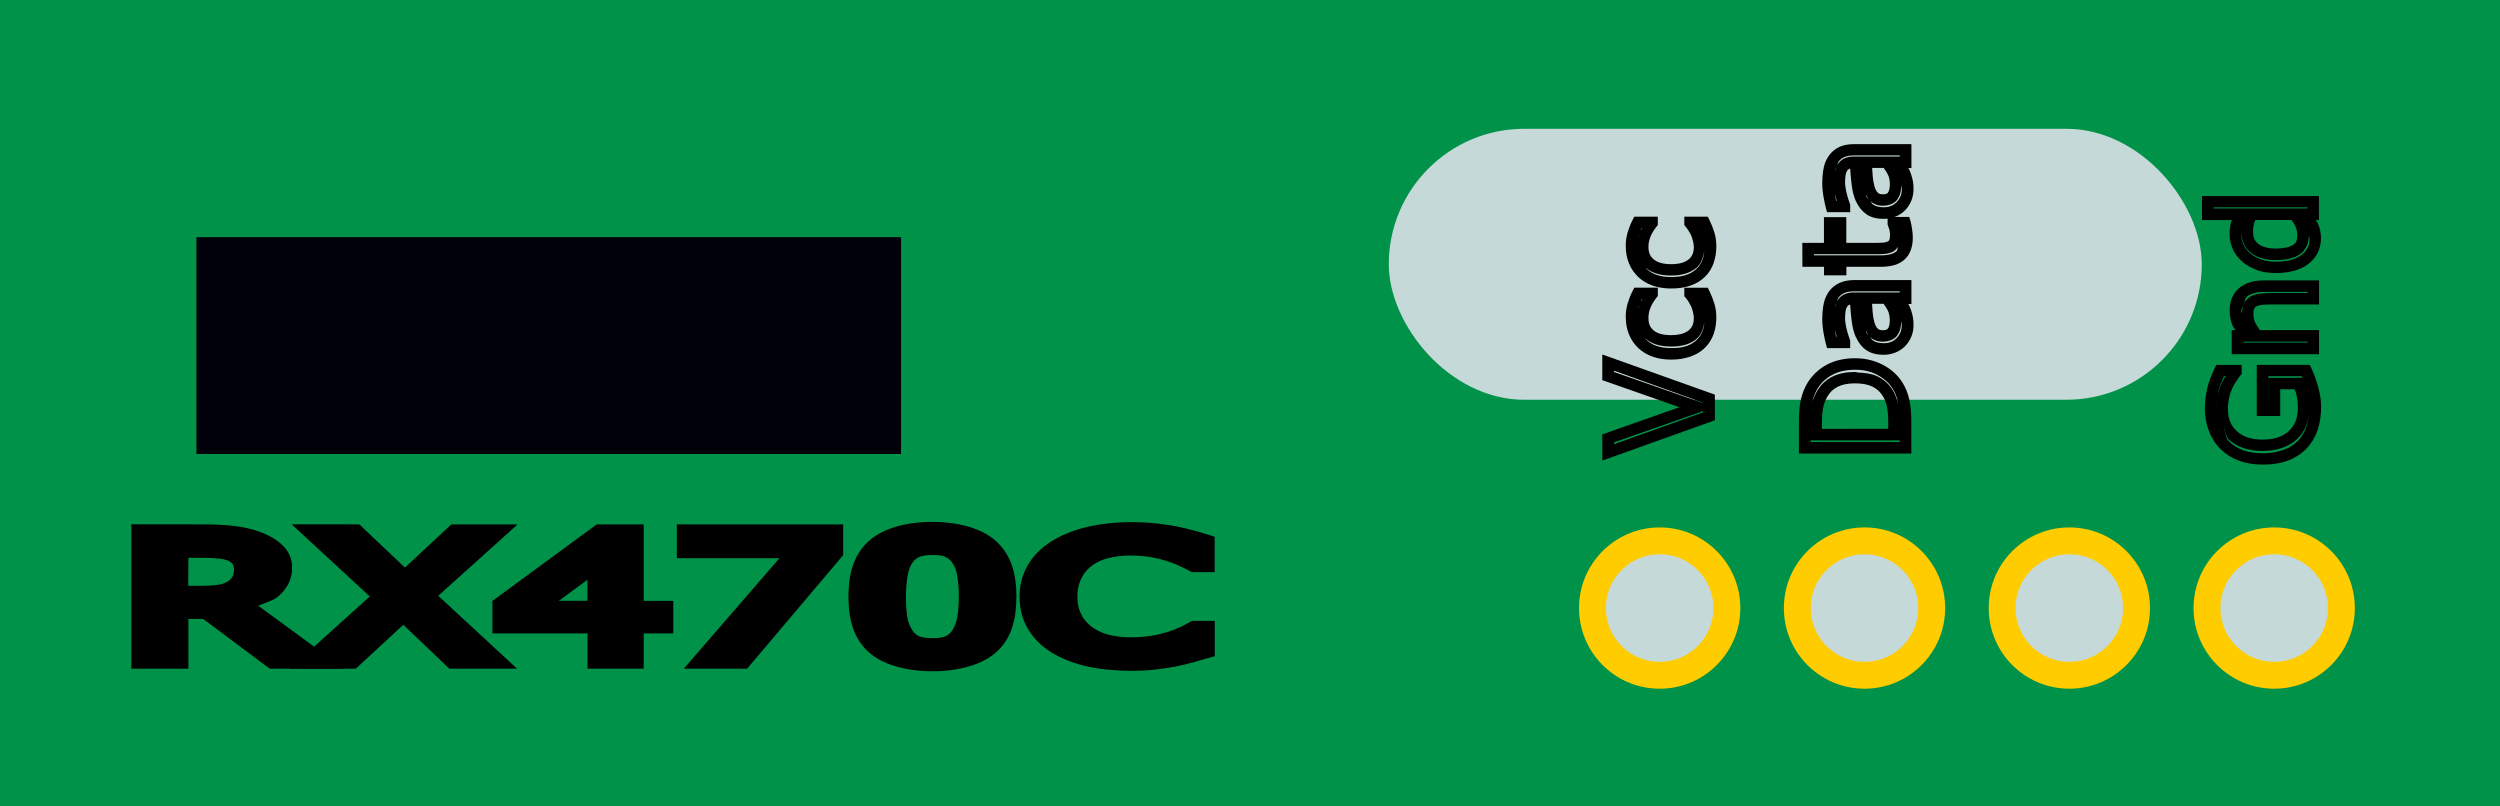 <?xml version="1.0" encoding="UTF-8" standalone="no"?>
<!-- Created with Inkscape (http://www.inkscape.org/) -->

<svg
   width="31mm"
   height="10mm"
   viewBox="0 0 31 10"
   version="1.1"
   id="svg13975"
   inkscape:version="1.1.1 (c3084ef, 2021-09-22)"
   sodipodi:docname="RX470C.svg"
   xmlns:inkscape="http://www.inkscape.org/namespaces/inkscape"
   xmlns:sodipodi="http://sodipodi.sourceforge.net/DTD/sodipodi-0.dtd"
   xmlns="http://www.w3.org/2000/svg"
   xmlns:svg="http://www.w3.org/2000/svg">
  <sodipodi:namedview
     id="namedview13977"
     pagecolor="#ffffff"
     bordercolor="#666666"
     borderopacity="1.0"
     inkscape:pageshadow="2"
     inkscape:pageopacity="0.0"
     inkscape:pagecheckerboard="0"
     inkscape:document-units="mm"
     showgrid="true"
     showguides="false"
     objecttolerance="10000"
     inkscape:snap-bbox="true"
     inkscape:snap-object-midpoints="true"
     inkscape:zoom="4.4685185"
     inkscape:cx="95.221716"
     inkscape:cy="48.226275"
     inkscape:window-width="1440"
     inkscape:window-height="855"
     inkscape:window-x="0"
     inkscape:window-y="23"
     inkscape:window-maximized="0"
     inkscape:current-layer="layer1">
    <inkscape:grid
       type="xygrid"
       id="grid13979"
       spacingx="2.54"
       spacingy="2.54"
       enabled="true"
       originx="15.5"
       originy="5"
       units="mm" />
  </sodipodi:namedview>
  <defs
     id="defs13972" />
  <g
     inkscape:label="Layer 1"
     inkscape:groupmode="layer"
     id="layer1"
     transform="translate(-11.005,-48.134)">
    <rect
       style="fill:#009248;fill-opacity:1;stroke:none;stroke-width:0.065"
       id="rect14003"
       width="10"
       height="31"
       x="48.134"
       y="-42.005"
       transform="rotate(90)" />
    <rect
       style="fill:#00000b;fill-opacity:1;stroke:none;stroke-width:0.065"
       id="rect14236"
       width="8.737"
       height="2.688"
       x="13.441"
       y="51.075" />
    <rect
       style="fill:#c6d9d9;fill-opacity:1;stroke:none;stroke-width:0.365;stroke-linejoin:round;stroke-miterlimit:4;stroke-dasharray:none;stroke-opacity:1;paint-order:stroke fill markers"
       id="rect14350"
       width="10.081"
       height="3.36"
       x="28.226"
       y="49.731"
       ry="1.68" />
    <circle
       style="fill:#ffcc00;fill-opacity:1;stroke:none;stroke-width:0.243;stroke-linejoin:round;stroke-miterlimit:4;stroke-dasharray:none;stroke-opacity:1;paint-order:stroke fill markers"
       id="circle15279"
       cx="31.585"
       cy="55.674"
       r="1" />
    <circle
       style="fill:#c6d9d9;fill-opacity:1;stroke:none;stroke-width:0.243;stroke-linejoin:round;stroke-miterlimit:4;stroke-dasharray:none;stroke-opacity:1;paint-order:stroke fill markers"
       id="Gnd"
       cx="31.585"
       cy="55.674"
       r="0.667"
       inkscape:label="#Gnd" />
    <circle
       style="fill:#ffcc00;fill-opacity:1;stroke:none;stroke-width:0.243;stroke-linejoin:round;stroke-miterlimit:4;stroke-dasharray:none;stroke-opacity:1;paint-order:stroke fill markers"
       id="circle15365"
       cx="39.205"
       cy="55.674"
       r="1" />
    <circle
       style="fill:#c6d9d9;fill-opacity:1;stroke:none;stroke-width:0.243;stroke-linejoin:round;stroke-miterlimit:4;stroke-dasharray:none;stroke-opacity:1;paint-order:stroke fill markers"
       id="Vcc"
       cx="39.205"
       cy="55.674"
       r="0.667"
       inkscape:label="#Vcc" />
    <circle
       style="fill:#ffcc00;fill-opacity:1;stroke:none;stroke-width:0.243;stroke-linejoin:round;stroke-miterlimit:4;stroke-dasharray:none;stroke-opacity:1;paint-order:stroke fill markers"
       id="circle15371"
       cx="36.665"
       cy="55.674"
       r="1" />
    <circle
       style="fill:#c6d9d9;fill-opacity:1;stroke:none;stroke-width:0.243;stroke-linejoin:round;stroke-miterlimit:4;stroke-dasharray:none;stroke-opacity:1;paint-order:stroke fill markers"
       id="circle15373"
       cx="36.665"
       cy="55.674"
       r="0.667" />
    <circle
       style="fill:#ffcc00;fill-opacity:1;stroke:none;stroke-width:0.243;stroke-linejoin:round;stroke-miterlimit:4;stroke-dasharray:none;stroke-opacity:1;paint-order:stroke fill markers"
       id="circle15377"
       cx="34.125"
       cy="55.674"
       r="1" />
    <circle
       style="fill:#c6d9d9;fill-opacity:1;stroke:none;stroke-width:0.243;stroke-linejoin:round;stroke-miterlimit:4;stroke-dasharray:none;stroke-opacity:1;paint-order:stroke fill markers"
       id="Data"
       cx="34.125"
       cy="55.674"
       r="0.667"
       inkscape:label="#Data" />
    <g
       aria-label="Gnd"
       transform="matrix(0,-0.992,1.008,0,7.543,0.127)"
       id="text16595"
       style="font-size:1.706px;fill:none;stroke:#000000;stroke-width:0.143;stroke-miterlimit:4;stroke-dasharray:none">
      <path
         style="color:#000000;fill:#000000;stroke:none;stroke-width:0.143;stroke-miterlimit:4;stroke-dasharray:none"
         d="m -53.48,30.557 c -0.216,0 -0.397,0.064 -0.527,0.193 -0.13,0.129 -0.195,0.307 -0.195,0.52 0,0.115 0.016,0.22 0.051,0.311 0.034,0.089 0.085,0.165 0.15,0.227 0.065,0.061 0.143,0.107 0.232,0.137 0.089,0.029 0.186,0.043 0.289,0.043 0.082,0 0.166,-0.013 0.252,-0.037 0.084,-0.024 0.161,-0.051 0.232,-0.084 l 0.041,-0.02 v -0.047 -0.604 h -0.639 v 0.289 h 0.334 v 0.178 c -0.026,0.009 -0.051,0.019 -0.084,0.025 -0.048,0.01 -0.096,0.014 -0.145,0.014 -0.131,0 -0.223,-0.037 -0.293,-0.111 -0.07,-0.074 -0.107,-0.178 -0.107,-0.326 0,-0.14 0.037,-0.239 0.104,-0.312 0.067,-0.074 0.152,-0.111 0.275,-0.111 0.057,0 0.107,0.006 0.148,0.016 h 0.002 c 0.045,0.01 0.084,0.024 0.117,0.039 0.028,0.013 0.056,0.029 0.086,0.049 0.032,0.021 0.056,0.037 0.07,0.049 l 0.02,0.016 h 0.111 v -0.312 l -0.041,-0.02 c -0.088,-0.042 -0.172,-0.074 -0.252,-0.092 h -0.002 c -0.078,-0.018 -0.155,-0.027 -0.23,-0.027 z m -0.002,0.143 c 7.63e-4,-2e-6 0.001,0 0.002,0 0.039,0 0.079,0.008 0.119,0.014 -0.038,-0.007 -0.078,-0.012 -0.121,-0.014 z m 0.156,0.018 c 0.015,0.003 0.029,0.002 0.045,0.006 v 0.002 c 0.055,0.012 0.119,0.038 0.184,0.066 v 0.021 c -0.029,-0.018 -0.057,-0.036 -0.086,-0.049 -0.043,-0.019 -0.091,-0.035 -0.143,-0.047 z m -0.4,0.07 c -0.054,0.026 -0.125,0.023 -0.166,0.068 -0.094,0.104 -0.139,0.243 -0.139,0.408 0,0.173 0.047,0.321 0.146,0.426 0.097,0.102 0.234,0.151 0.391,0.152 -0.084,-0.001 -0.162,-0.013 -0.23,-0.035 -0.072,-0.024 -0.131,-0.058 -0.18,-0.104 -0.049,-0.046 -0.086,-0.104 -0.113,-0.176 -0.027,-0.071 -0.043,-0.156 -0.043,-0.258 0,-0.184 0.051,-0.318 0.152,-0.418 0.043,-0.043 0.125,-0.04 0.182,-0.064 z m 0.277,0.551 h 0.352 V 31.75 c -0.006,0.003 -0.013,0.003 -0.02,0.006 v -0.416 h -0.332 z"
         id="path21245" />
      <path
         style="color:#000000;fill:#000000;stroke:none;stroke-width:0.143;stroke-miterlimit:4;stroke-dasharray:none"
         d="m -52.281,30.863 c -0.065,0 -0.129,0.013 -0.189,0.039 -0.018,0.008 -0.034,0.022 -0.051,0.031 v -0.045 h -0.301 v 1.074 h 0.301 v -0.727 c 0.03,-0.02 0.06,-0.042 0.092,-0.057 0.039,-0.018 0.073,-0.023 0.104,-0.023 0.035,0 0.061,0.004 0.074,0.01 v 0.002 c 0.014,0.006 0.021,0.011 0.027,0.021 v 0.002 c 0.005,0.008 0.013,0.027 0.018,0.059 0.004,0.034 0.006,0.071 0.006,0.111 v 0.602 h 0.301 v -0.072 -0.604 c 0,-0.125 -0.03,-0.231 -0.098,-0.309 -0.068,-0.077 -0.168,-0.115 -0.283,-0.115 z m 0,0.143 c 0.035,0 0.045,0.02 0.07,0.027 -0.032,-0.012 -0.067,-0.019 -0.105,-0.02 0.012,-0.001 0.023,-0.008 0.035,-0.008 z m -0.396,0.025 h 0.012 v 0.129 0.057 0.604 h -0.012 z m 0.488,0.01 c 0.027,0.011 0.066,0.01 0.084,0.031 0.038,0.044 0.062,0.112 0.062,0.215 v 0.533 h -0.014 v -0.459 c 0,-0.046 -0.002,-0.088 -0.008,-0.129 -0.006,-0.043 -0.017,-0.082 -0.037,-0.115 l -0.002,-0.002 c -0.02,-0.032 -0.051,-0.058 -0.086,-0.074 z"
         id="path21247" />
      <path
         style="color:#000000;fill:#000000;stroke:none;stroke-width:0.143;stroke-miterlimit:4;stroke-dasharray:none"
         d="m -51.145,30.523 v 0.369 c -0.009,-0.003 -0.018,-0.009 -0.027,-0.012 h -0.002 c -0.045,-0.012 -0.095,-0.018 -0.148,-0.018 -0.064,0 -0.124,0.013 -0.184,0.039 h -0.002 c -0.059,0.026 -0.11,0.066 -0.154,0.115 h -0.002 c -0.045,0.051 -0.078,0.111 -0.104,0.18 h -0.002 c -0.026,0.071 -0.037,0.151 -0.037,0.236 0,0.162 0.036,0.297 0.113,0.398 0.077,0.101 0.191,0.156 0.32,0.156 0.066,0 0.131,-0.013 0.189,-0.039 0.014,-0.006 0.026,-0.018 0.039,-0.025 v 0.039 h 0.301 v -0.072 -1.367 z M -51,30.666 h 0.014 v 1.154 H -51 v -0.123 -0.035 -0.025 -0.521 -0.033 z m -0.322,0.34 c 0.008,0 0.014,0.002 0.021,0.002 -0.102,0.002 -0.193,0.041 -0.254,0.117 -0.062,0.078 -0.09,0.182 -0.09,0.305 0,0.119 0.019,0.216 0.068,0.291 0.05,0.076 0.141,0.116 0.238,0.117 -0.012,0.001 -0.022,0.008 -0.035,0.008 -0.093,0 -0.153,-0.03 -0.207,-0.1 -0.053,-0.069 -0.084,-0.171 -0.084,-0.312 -10e-7,-0.072 0.01,-0.135 0.029,-0.188 0.02,-0.054 0.047,-0.097 0.078,-0.133 0.031,-0.035 0.067,-0.062 0.107,-0.08 0.042,-0.018 0.083,-0.027 0.127,-0.027 z m 0.027,0.145 c 0.035,0 0.066,0.002 0.094,0.008 0.015,0.003 0.037,0.013 0.057,0.02 v 0.445 c -0.027,0.019 -0.054,0.038 -0.084,0.051 v -0.002 c -0.038,0.016 -0.071,0.023 -0.105,0.023 -0.067,0 -0.099,-0.016 -0.123,-0.053 -0.026,-0.04 -0.045,-0.111 -0.045,-0.213 0,-0.102 0.023,-0.17 0.059,-0.215 0.036,-0.045 0.077,-0.064 0.148,-0.064 z"
         id="path21249" />
    </g>
    <g
       aria-label="Data"
       transform="matrix(0,-0.992,1.008,0,0,0)"
       id="text21005"
       style="font-size:1.706px;-inkscape-font-specification:'sans-serif, Normal';fill:none;stroke:#000000;stroke-width:0.143;stroke-miterlimit:4;stroke-dasharray:none">
      <path
         style="color:#000000;-inkscape-font-specification:'sans-serif, Normal';fill:#000000;stroke:none;stroke-width:0.143;stroke-miterlimit:4;stroke-dasharray:none"
         d="m -54.191,33.047 v 1.383 h 0.385 c 0.116,0 0.212,-0.008 0.289,-0.025 0.077,-0.017 0.149,-0.045 0.213,-0.084 0.093,-0.057 0.167,-0.139 0.221,-0.24 C -53.029,33.978 -53,33.863 -53,33.74 c 0,-0.13 -0.026,-0.248 -0.08,-0.348 -0.053,-0.098 -0.128,-0.177 -0.223,-0.236 -0.057,-0.035 -0.125,-0.063 -0.201,-0.082 h -0.002 c -0.08,-0.02 -0.181,-0.027 -0.305,-0.027 z m 0.143,0.143 h 0.021 v 1.098 h -0.021 z m 0.477,0.021 c 0.009,0.002 0.026,0.002 0.033,0.004 0.066,0.016 0.119,0.037 0.16,0.062 0.074,0.046 0.13,0.106 0.172,0.184 0.041,0.076 0.062,0.168 0.062,0.279 0,0.102 -0.021,0.191 -0.064,0.271 -0.044,0.082 -0.099,0.144 -0.17,0.188 -0.049,0.031 -0.105,0.052 -0.168,0.066 -0.007,0.002 -0.022,5.58e-4 -0.029,0.002 0.066,-0.014 0.13,-0.037 0.186,-0.072 0.072,-0.046 0.128,-0.109 0.164,-0.186 0.033,-0.069 0.044,-0.155 0.047,-0.246 v -0.002 l 0.006,-0.01 v -0.016 c 0,-0.106 -0.018,-0.198 -0.059,-0.277 -0.04,-0.079 -0.101,-0.143 -0.18,-0.188 -0.05,-0.028 -0.104,-0.048 -0.16,-0.061 z m -0.312,0.119 h 0.084 c 0.073,0 0.135,0.006 0.184,0.016 0.047,0.009 0.093,0.027 0.135,0.051 0.056,0.032 0.095,0.072 0.123,0.127 0.028,0.054 0.043,0.124 0.043,0.213 0,0.089 -0.014,0.159 -0.039,0.211 -0.025,0.053 -0.062,0.094 -0.113,0.127 -0.042,0.027 -0.088,0.045 -0.139,0.055 -0.053,0.01 -0.117,0.016 -0.193,0.016 h -0.084 z"
         id="path21264" />
      <path
         style="color:#000000;-inkscape-font-specification:'sans-serif, Normal';fill:#000000;stroke:none;stroke-width:0.143;stroke-miterlimit:4;stroke-dasharray:none"
         d="m -52.498,33.334 c -0.06,0 -0.122,0.005 -0.184,0.016 -0.059,0.01 -0.104,0.02 -0.139,0.029 l -0.053,0.014 v 0.285 h 0.094 l 0.012,-0.004 c 0.051,-0.019 0.1,-0.033 0.146,-0.043 0.047,-0.01 0.086,-0.016 0.121,-0.016 0.031,0 0.06,0.002 0.088,0.006 0.024,0.003 0.042,0.01 0.055,0.018 0.012,0.007 0.019,0.014 0.025,0.025 v 0.002 c 0.001,0.002 8.55e-4,0.009 0.002,0.012 -0.062,0.004 -0.127,0.009 -0.184,0.016 -0.085,0.009 -0.16,0.026 -0.225,0.055 v 0.002 c -0.066,0.029 -0.122,0.071 -0.16,0.127 -0.04,0.058 -0.057,0.13 -0.057,0.211 0,0.102 0.038,0.197 0.109,0.266 0.071,0.067 0.162,0.102 0.262,0.102 0.049,0 0.096,-0.005 0.137,-0.016 0.037,-0.009 0.071,-0.02 0.102,-0.035 0.008,-0.004 0.017,-0.009 0.025,-0.014 v 0.039 h 0.299 v -0.072 -0.631 c 0,-0.067 -0.011,-0.127 -0.035,-0.18 -0.023,-0.051 -0.057,-0.094 -0.102,-0.127 -0.044,-0.032 -0.096,-0.056 -0.152,-0.068 h -0.002 c -0.055,-0.012 -0.117,-0.018 -0.186,-0.018 z m -0.158,0.156 c 0.001,-2.28e-4 0.003,2.24e-4 0.004,0 -0.025,0.005 -0.052,0.016 -0.078,0.023 v -0.008 c 0.023,-0.005 0.041,-0.01 0.074,-0.016 z m 0.305,0.002 c 0.002,4.57e-4 0.006,-4.77e-4 0.008,0 h 0.002 c 0.011,0.002 0.017,0.009 0.027,0.012 -0.012,-0.005 -0.024,-0.008 -0.037,-0.012 z m 0.068,0.025 c 0.013,0.006 0.03,0.009 0.041,0.018 0.025,0.018 0.043,0.04 0.057,0.07 0.013,0.028 0.021,0.068 0.021,0.121 v 0.561 h -0.014 v -0.123 -0.035 -0.004 -0.312 -0.018 -0.076 c 0,-0.044 -0.007,-0.084 -0.027,-0.121 -0.017,-0.033 -0.046,-0.061 -0.078,-0.08 z m -0.369,0.355 c -0.022,0.011 -0.046,0.019 -0.064,0.035 0.013,-0.009 0.02,-0.022 0.037,-0.029 0.007,-0.003 0.02,-0.003 0.027,-0.006 z m -0.08,0.047 c -0.041,0.041 -0.061,0.099 -0.061,0.158 0,0.068 0.022,0.134 0.072,0.176 h 0.002 c 0.048,0.039 0.11,0.051 0.18,0.053 -0.015,0.002 -0.027,0.006 -0.045,0.006 -0.068,0 -0.118,-0.019 -0.164,-0.062 -0.045,-0.043 -0.064,-0.092 -0.064,-0.162 0,-0.06 0.014,-0.101 0.033,-0.129 0.011,-0.015 0.032,-0.027 0.047,-0.039 z m 0.412,0.027 v 0.143 c -0.027,0.019 -0.055,0.038 -0.086,0.053 -0.036,0.016 -0.075,0.023 -0.121,0.023 -0.056,0 -0.088,-0.012 -0.102,-0.023 -0.014,-0.012 -0.021,-0.027 -0.021,-0.064 0,-0.033 0.007,-0.048 0.02,-0.061 0.018,-0.018 0.042,-0.031 0.078,-0.041 0.031,-0.009 0.079,-0.018 0.141,-0.023 0.035,-0.003 0.062,-0.004 0.092,-0.006 z"
         id="path21266" />
      <path
         style="color:#000000;-inkscape-font-specification:'sans-serif, Normal';fill:#000000;stroke:none;stroke-width:0.143;stroke-miterlimit:4;stroke-dasharray:none"
         d="m -51.857,33.09 v 0.266 h -0.107 v 0.275 h 0.107 v 0.424 c 0,0.123 0.026,0.225 0.094,0.295 0.065,0.068 0.16,0.098 0.268,0.098 0.032,0 0.066,-0.002 0.104,-0.008 0.037,-0.005 0.071,-0.011 0.104,-0.02 l 0.053,-0.016 v -0.055 -0.211 h -0.094 l -0.012,0.004 c -0.007,0.003 -0.026,0.01 -0.053,0.018 -0.022,0.005 -0.042,0.008 -0.061,0.008 -0.037,0 -0.06,-0.005 -0.066,-0.008 h -0.002 c -0.007,-0.004 -0.012,-0.009 -0.018,-0.02 -0.008,-0.015 -0.012,-0.03 -0.014,-0.047 v -0.002 c -0.002,-0.024 -0.004,-0.06 -0.004,-0.107 v -0.354 h 0.322 v -0.275 h -0.322 v -0.266 z m 0.143,0.143 h 0.014 V 33.488 33.5 33.984 c 0,0.05 0.001,0.088 0.004,0.119 0.003,0.037 0.013,0.075 0.031,0.107 0.013,0.024 0.037,0.04 0.059,0.057 -0.015,-0.008 -0.044,-0.006 -0.055,-0.018 -0.031,-0.032 -0.053,-0.093 -0.053,-0.195 V 33.5 33.488 Z"
         id="path21268" />
      <path
         style="color:#000000;-inkscape-font-specification:'sans-serif, Normal';fill:#000000;stroke:none;stroke-width:0.143;stroke-miterlimit:4;stroke-dasharray:none"
         d="m -50.799,33.334 c -0.06,0 -0.122,0.005 -0.184,0.016 -0.059,0.01 -0.104,0.02 -0.139,0.029 l -0.053,0.014 v 0.285 h 0.094 l 0.012,-0.004 c 0.051,-0.019 0.1,-0.033 0.146,-0.043 0.047,-0.01 0.088,-0.016 0.123,-0.016 0.031,0 0.058,0.002 0.086,0.006 0.024,0.003 0.042,0.01 0.055,0.018 0.012,0.007 0.019,0.014 0.025,0.025 l 0.002,0.002 c 0.001,0.002 8.47e-4,0.009 0.002,0.012 -0.063,0.004 -0.126,0.009 -0.184,0.016 -0.085,0.009 -0.161,0.026 -0.227,0.055 v 0.002 c -0.066,0.029 -0.12,0.071 -0.158,0.127 h -0.002 c -0.04,0.058 -0.057,0.13 -0.057,0.211 0,0.102 0.038,0.197 0.109,0.266 0.071,0.067 0.164,0.102 0.264,0.102 0.049,0 0.094,-0.005 0.135,-0.016 0.037,-0.009 0.072,-0.02 0.104,-0.035 0.008,-0.004 0.016,-0.009 0.023,-0.014 v 0.039 h 0.299 v -0.072 -0.631 c 0,-0.067 -0.009,-0.127 -0.033,-0.18 -0.023,-0.051 -0.059,-0.094 -0.104,-0.127 -0.044,-0.032 -0.096,-0.056 -0.152,-0.068 h -0.002 c -0.055,-0.012 -0.117,-0.018 -0.186,-0.018 z m -0.158,0.156 c 0.001,-2.28e-4 0.003,2.24e-4 0.004,0 -0.025,0.005 -0.052,0.016 -0.078,0.023 v -0.008 c 0.023,-0.005 0.041,-0.01 0.074,-0.016 z m 0.305,0.002 c 0.002,4.57e-4 0.006,-4.77e-4 0.008,0 h 0.002 c 0.011,0.002 0.017,0.009 0.027,0.012 -0.012,-0.005 -0.024,-0.008 -0.037,-0.012 z m 0.07,0.027 c 0.012,0.006 0.029,0.008 0.039,0.016 0.025,0.018 0.043,0.04 0.057,0.07 0.013,0.028 0.021,0.068 0.021,0.121 v 0.561 h -0.014 v -0.123 -0.035 -0.004 -0.312 -0.018 -0.076 c 0,-0.044 -0.007,-0.084 -0.027,-0.121 -0.017,-0.033 -0.045,-0.059 -0.076,-0.078 z m -0.371,0.354 c -0.022,0.011 -0.045,0.02 -0.062,0.035 0.013,-0.009 0.019,-0.022 0.035,-0.029 0.007,-0.003 0.02,-0.003 0.027,-0.006 z m -0.08,0.049 c -0.04,0.041 -0.061,0.097 -0.061,0.156 0,0.068 0.022,0.134 0.072,0.176 h 0.002 c 0.048,0.039 0.112,0.051 0.182,0.053 -0.016,0.002 -0.026,0.006 -0.045,0.006 -0.068,0 -0.118,-0.019 -0.164,-0.062 -0.045,-0.043 -0.066,-0.092 -0.066,-0.162 0,-0.06 0.014,-0.101 0.033,-0.129 0.011,-0.015 0.032,-0.025 0.047,-0.037 z m 0.412,0.025 v 0.143 c -0.027,0.019 -0.055,0.038 -0.086,0.053 -0.036,0.016 -0.073,0.023 -0.119,0.023 -0.055,0 -0.087,-0.012 -0.102,-0.023 h -0.002 c -0.014,-0.012 -0.021,-0.027 -0.021,-0.064 0,-0.033 0.007,-0.048 0.02,-0.061 0.018,-0.018 0.042,-0.031 0.078,-0.041 0.031,-0.009 0.079,-0.018 0.141,-0.023 0.035,-0.003 0.062,-0.004 0.092,-0.006 z"
         id="path21270" />
    </g>
    <g
       aria-label="Vcc"
       transform="matrix(0,-0.992,1.008,0,-7.47,-0.087)"
       id="text21009"
       style="font-size:1.706px;-inkscape-font-specification:'sans-serif, Normal';fill:none;stroke:#000000;stroke-width:0.143;stroke-miterlimit:4;stroke-dasharray:none">
      <path
         style="color:#000000;-inkscape-font-specification:'sans-serif, Normal';fill:#000000;stroke:none;stroke-width:0.143;stroke-miterlimit:4;stroke-dasharray:none"
         d="m -54.367,38.039 0.504,1.385 h 0.32 l 0.502,-1.385 h -0.102 -0.219 l -0.338,0.949 -0.34,-0.949 z m 0.205,0.145 h 0.023 l 0.391,1.096 h -0.016 z m 0.902,0 h 0.016 l -0.4,1.096 h -0.006 z"
         id="path21289" />
      <path
         style="color:#000000;-inkscape-font-specification:'sans-serif, Normal';fill:#000000;stroke:none;stroke-width:0.143;stroke-miterlimit:4;stroke-dasharray:none"
         d="m -52.576,38.328 c -0.152,0 -0.285,0.052 -0.383,0.152 -0.098,0.102 -0.146,0.241 -0.146,0.406 0,0.088 0.013,0.17 0.039,0.24 0.025,0.07 0.062,0.13 0.111,0.178 0.047,0.047 0.105,0.082 0.17,0.105 0.064,0.022 0.135,0.033 0.209,0.033 0.058,0 0.115,-0.008 0.168,-0.023 0.051,-0.015 0.105,-0.036 0.16,-0.062 l 0.041,-0.02 v -0.045 -0.244 h -0.105 l -0.02,0.016 c -0.009,0.007 -0.022,0.019 -0.041,0.031 -0.018,0.011 -0.038,0.022 -0.059,0.033 -0.021,0.011 -0.044,0.018 -0.072,0.025 -0.027,0.007 -0.055,0.012 -0.08,0.012 -0.075,0 -0.119,-0.021 -0.156,-0.064 -0.036,-0.044 -0.059,-0.113 -0.059,-0.215 0,-0.105 0.022,-0.173 0.059,-0.215 0.038,-0.045 0.083,-0.064 0.156,-0.064 0.038,0 0.08,0.006 0.123,0.023 0.044,0.017 0.088,0.043 0.131,0.076 l 0.02,0.016 h 0.104 v -0.289 l -0.039,-0.02 c -0.047,-0.024 -0.099,-0.044 -0.154,-0.061 -0.058,-0.017 -0.116,-0.025 -0.176,-0.025 z m 0.109,0.158 c 0.009,0.002 0.018,0.001 0.027,0.004 0.003,8.73e-4 0.005,0.003 0.008,0.004 -0.012,-0.004 -0.023,-0.005 -0.035,-0.008 z m 0.084,0.025 c 0.011,0.004 0.023,0.009 0.033,0.014 v 0.006 c -0.011,-0.006 -0.022,-0.014 -0.033,-0.02 z m -0.426,0.049 c -0.011,0.01 -0.029,0.006 -0.039,0.018 -0.066,0.077 -0.094,0.183 -0.094,0.309 0,0.123 0.026,0.227 0.09,0.305 l 0.002,0.002 c 0.056,0.067 0.141,0.093 0.232,0.102 -0.043,-0.003 -0.085,-0.007 -0.121,-0.02 -0.047,-0.017 -0.085,-0.04 -0.117,-0.072 -0.032,-0.032 -0.059,-0.072 -0.078,-0.125 -0.019,-0.051 -0.027,-0.116 -0.027,-0.191 0,-0.138 0.035,-0.235 0.104,-0.307 0.012,-0.013 0.035,-0.009 0.049,-0.02 z"
         id="path21291" />
      <path
         style="color:#000000;-inkscape-font-specification:'sans-serif, Normal';fill:#000000;stroke:none;stroke-width:0.143;stroke-miterlimit:4;stroke-dasharray:none"
         d="m -51.688,38.328 c -0.152,0 -0.285,0.052 -0.383,0.152 -0.098,0.102 -0.145,0.241 -0.145,0.406 0,0.088 0.011,0.17 0.037,0.24 0.025,0.07 0.062,0.13 0.111,0.178 0.048,0.048 0.105,0.082 0.17,0.105 h 0.002 c 0.064,0.022 0.133,0.033 0.207,0.033 0.059,0 0.116,-0.007 0.17,-0.023 0.051,-0.015 0.105,-0.036 0.16,-0.062 l 0.041,-0.02 v -0.045 -0.244 h -0.105 l -0.02,0.016 c -0.009,0.007 -0.024,0.019 -0.043,0.031 -0.018,0.011 -0.036,0.023 -0.057,0.033 -0.021,0.011 -0.046,0.018 -0.074,0.025 -0.027,0.007 -0.053,0.012 -0.078,0.012 -0.075,0 -0.121,-0.021 -0.158,-0.064 -0.036,-0.044 -0.059,-0.113 -0.059,-0.215 0,-0.105 0.024,-0.173 0.061,-0.215 0.038,-0.045 0.083,-0.064 0.156,-0.064 0.038,0 0.078,0.006 0.121,0.023 h 0.002 c 0.044,0.017 0.086,0.043 0.129,0.076 l 0.02,0.016 h 0.105 v -0.289 l -0.039,-0.02 c -0.047,-0.024 -0.099,-0.044 -0.154,-0.061 -0.058,-0.017 -0.118,-0.025 -0.178,-0.025 z m 0.111,0.158 c 0.008,0.002 0.017,0.002 0.025,0.004 0.003,8.73e-4 0.005,0.003 0.008,0.004 -0.011,-0.004 -0.022,-0.005 -0.033,-0.008 z m 0.082,0.025 c 0.011,0.004 0.023,0.009 0.033,0.014 v 0.006 c -0.011,-0.006 -0.022,-0.014 -0.033,-0.02 z m -0.465,0.066 c -0.066,0.077 -0.094,0.183 -0.094,0.309 0,0.123 0.028,0.227 0.092,0.305 v 0.002 c 0.057,0.067 0.145,0.093 0.236,0.102 -0.044,-0.003 -0.086,-0.007 -0.123,-0.02 -0.047,-0.017 -0.085,-0.04 -0.117,-0.072 -0.032,-0.032 -0.059,-0.072 -0.078,-0.125 -0.019,-0.051 -0.029,-0.116 -0.029,-0.191 0,-0.138 0.037,-0.235 0.105,-0.307 0.002,-0.002 0.006,-7.1e-5 0.008,-0.002 z"
         id="path21293" />
    </g>
    <g
       aria-label="RX470C"
       transform="scale(1.26,0.793)"
       id="text23122"
       style="font-size:2.69px;fill:none;stroke:#000000;stroke-width:0.3">
      <path
         style="color:#000000;fill:#000000;stroke:none;-inkscape-stroke:none"
         d="m 10.027,68.898 v 2.256 h 0.561 v -0.777 h 0.146 l 0.654,0.777 h 0.734 L 11.908,70.906 11.275,70.17 c 0.068,-0.047 0.149,-0.08 0.197,-0.145 0.092,-0.124 0.137,-0.279 0.137,-0.445 0,-0.124 -0.024,-0.237 -0.082,-0.334 -0.052,-0.089 -0.126,-0.163 -0.215,-0.219 -0.08,-0.05 -0.168,-0.084 -0.264,-0.102 -0.093,-0.019 -0.199,-0.027 -0.324,-0.027 z m 0.561,0.523 h 0.156 c 0.063,0 0.114,0.006 0.152,0.014 h 0.002 c 0.035,0.006 0.06,0.017 0.078,0.029 l 0.002,0.002 c 0.025,0.017 0.034,0.03 0.041,0.045 v 0.002 h 0.002 c 0.009,0.02 0.016,0.048 0.016,0.086 0,0.06 -0.008,0.103 -0.018,0.127 h -0.002 c -0.01,0.026 -0.024,0.049 -0.049,0.072 -0.023,0.021 -0.051,0.036 -0.09,0.045 -0.047,0.011 -0.107,0.016 -0.18,0.016 h -0.111 z"
         id="path26828" />
      <path
         style="color:#000000;fill:#000000;stroke:none;-inkscape-stroke:none"
         d="m 11.605,68.898 0.768,1.127 -0.787,1.129 h 0.65 l 0.467,-0.686 0.453,0.686 h 0.666 l -0.775,-1.139 0.781,-1.117 h -0.289 -0.363 l -0.457,0.676 -0.449,-0.676 z"
         id="path26830" />
      <path
         style="color:#000000;fill:#000000;stroke:none;-inkscape-stroke:none"
         d="m 14.607,68.898 -1.027,1.197 v 0.508 h 0.936 v 0.551 h 0.553 v -0.551 h 0.291 V 70.455 70.094 h -0.291 v -1.195 z m -0.092,0.867 v 0.328 h -0.281 z"
         id="path26832" />
      <path
         style="color:#000000;fill:#000000;stroke:none;-inkscape-stroke:none"
         d="m 15.395,68.898 v 0.529 h 1.01 l -0.941,1.727 h 0.623 l 0.945,-1.775 v -0.037 -0.443 z"
         id="path26834" />
      <path
         style="color:#000000;fill:#000000;stroke:none;-inkscape-stroke:none"
         d="m 17.91,68.859 c -0.268,0 -0.501,0.109 -0.637,0.316 -0.136,0.206 -0.189,0.49 -0.189,0.854 0,0.361 0.052,0.642 0.186,0.848 0.136,0.208 0.371,0.318 0.641,0.318 0.267,0 0.5,-0.108 0.637,-0.312 0.138,-0.206 0.189,-0.491 0.189,-0.857 0,-0.357 -0.052,-0.637 -0.186,-0.844 -0.134,-0.211 -0.37,-0.322 -0.641,-0.322 z m 0,0.518 c 0.063,0 0.101,0.011 0.123,0.025 v 0.002 c 0.027,0.017 0.049,0.042 0.07,0.088 0.023,0.049 0.042,0.117 0.051,0.203 v 0.002 c 0.01,0.09 0.016,0.199 0.016,0.328 0,0.131 -0.005,0.242 -0.016,0.33 -0.009,0.084 -0.027,0.153 -0.051,0.207 -0.02,0.047 -0.042,0.071 -0.068,0.088 -0.025,0.016 -0.063,0.027 -0.125,0.027 -0.067,0 -0.105,-0.013 -0.127,-0.027 -0.027,-0.018 -0.049,-0.043 -0.068,-0.09 v -0.002 c -0.025,-0.057 -0.042,-0.124 -0.051,-0.203 -0.009,-0.084 -0.014,-0.193 -0.014,-0.326 0,-0.12 0.006,-0.23 0.016,-0.328 0.01,-0.093 0.029,-0.163 0.049,-0.207 0.022,-0.049 0.046,-0.073 0.072,-0.09 0.025,-0.016 0.062,-0.027 0.123,-0.027 z"
         id="path26836" />
      <path
         style="color:#000000;fill:#000000;stroke:none;-inkscape-stroke:none"
         d="m 19.877,68.863 c -0.159,0 -0.308,0.024 -0.445,0.076 h -0.002 c -0.136,0.052 -0.255,0.13 -0.354,0.23 -0.102,0.104 -0.179,0.23 -0.23,0.375 -0.052,0.146 -0.078,0.309 -0.078,0.484 0,0.184 0.025,0.349 0.08,0.498 v 0.002 c 0.054,0.145 0.131,0.271 0.232,0.371 0.101,0.1 0.224,0.175 0.359,0.223 0.134,0.045 0.28,0.066 0.436,0.066 0.083,0 0.163,-0.007 0.236,-0.021 0.067,-0.012 0.131,-0.027 0.189,-0.045 h 0.002 c 0.067,-0.021 0.122,-0.043 0.17,-0.066 v 0.002 c 0.038,-0.018 0.08,-0.038 0.127,-0.059 l 0.09,-0.039 v -0.098 -0.455 h -0.225 l -0.043,0.039 c -0.083,0.075 -0.17,0.128 -0.262,0.164 -0.091,0.036 -0.191,0.055 -0.299,0.055 -0.074,0 -0.14,-0.013 -0.205,-0.037 h -0.002 c -0.06,-0.023 -0.11,-0.059 -0.156,-0.107 -0.042,-0.045 -0.083,-0.107 -0.115,-0.191 h 0.002 c -0.029,-0.078 -0.047,-0.177 -0.047,-0.301 0,-0.118 0.016,-0.218 0.043,-0.299 v -0.002 c 0.029,-0.084 0.066,-0.148 0.109,-0.195 0.049,-0.053 0.099,-0.086 0.156,-0.109 h 0.002 c 0.06,-0.024 0.128,-0.039 0.211,-0.039 0.104,0 0.197,0.019 0.285,0.053 0.087,0.034 0.182,0.09 0.279,0.172 l 0.041,0.035 h 0.225 v -0.553 l -0.082,-0.041 c -0.135,-0.068 -0.261,-0.116 -0.381,-0.145 -0.115,-0.028 -0.232,-0.043 -0.35,-0.043 z"
         id="path26838" />
    </g>
  </g>
</svg>
